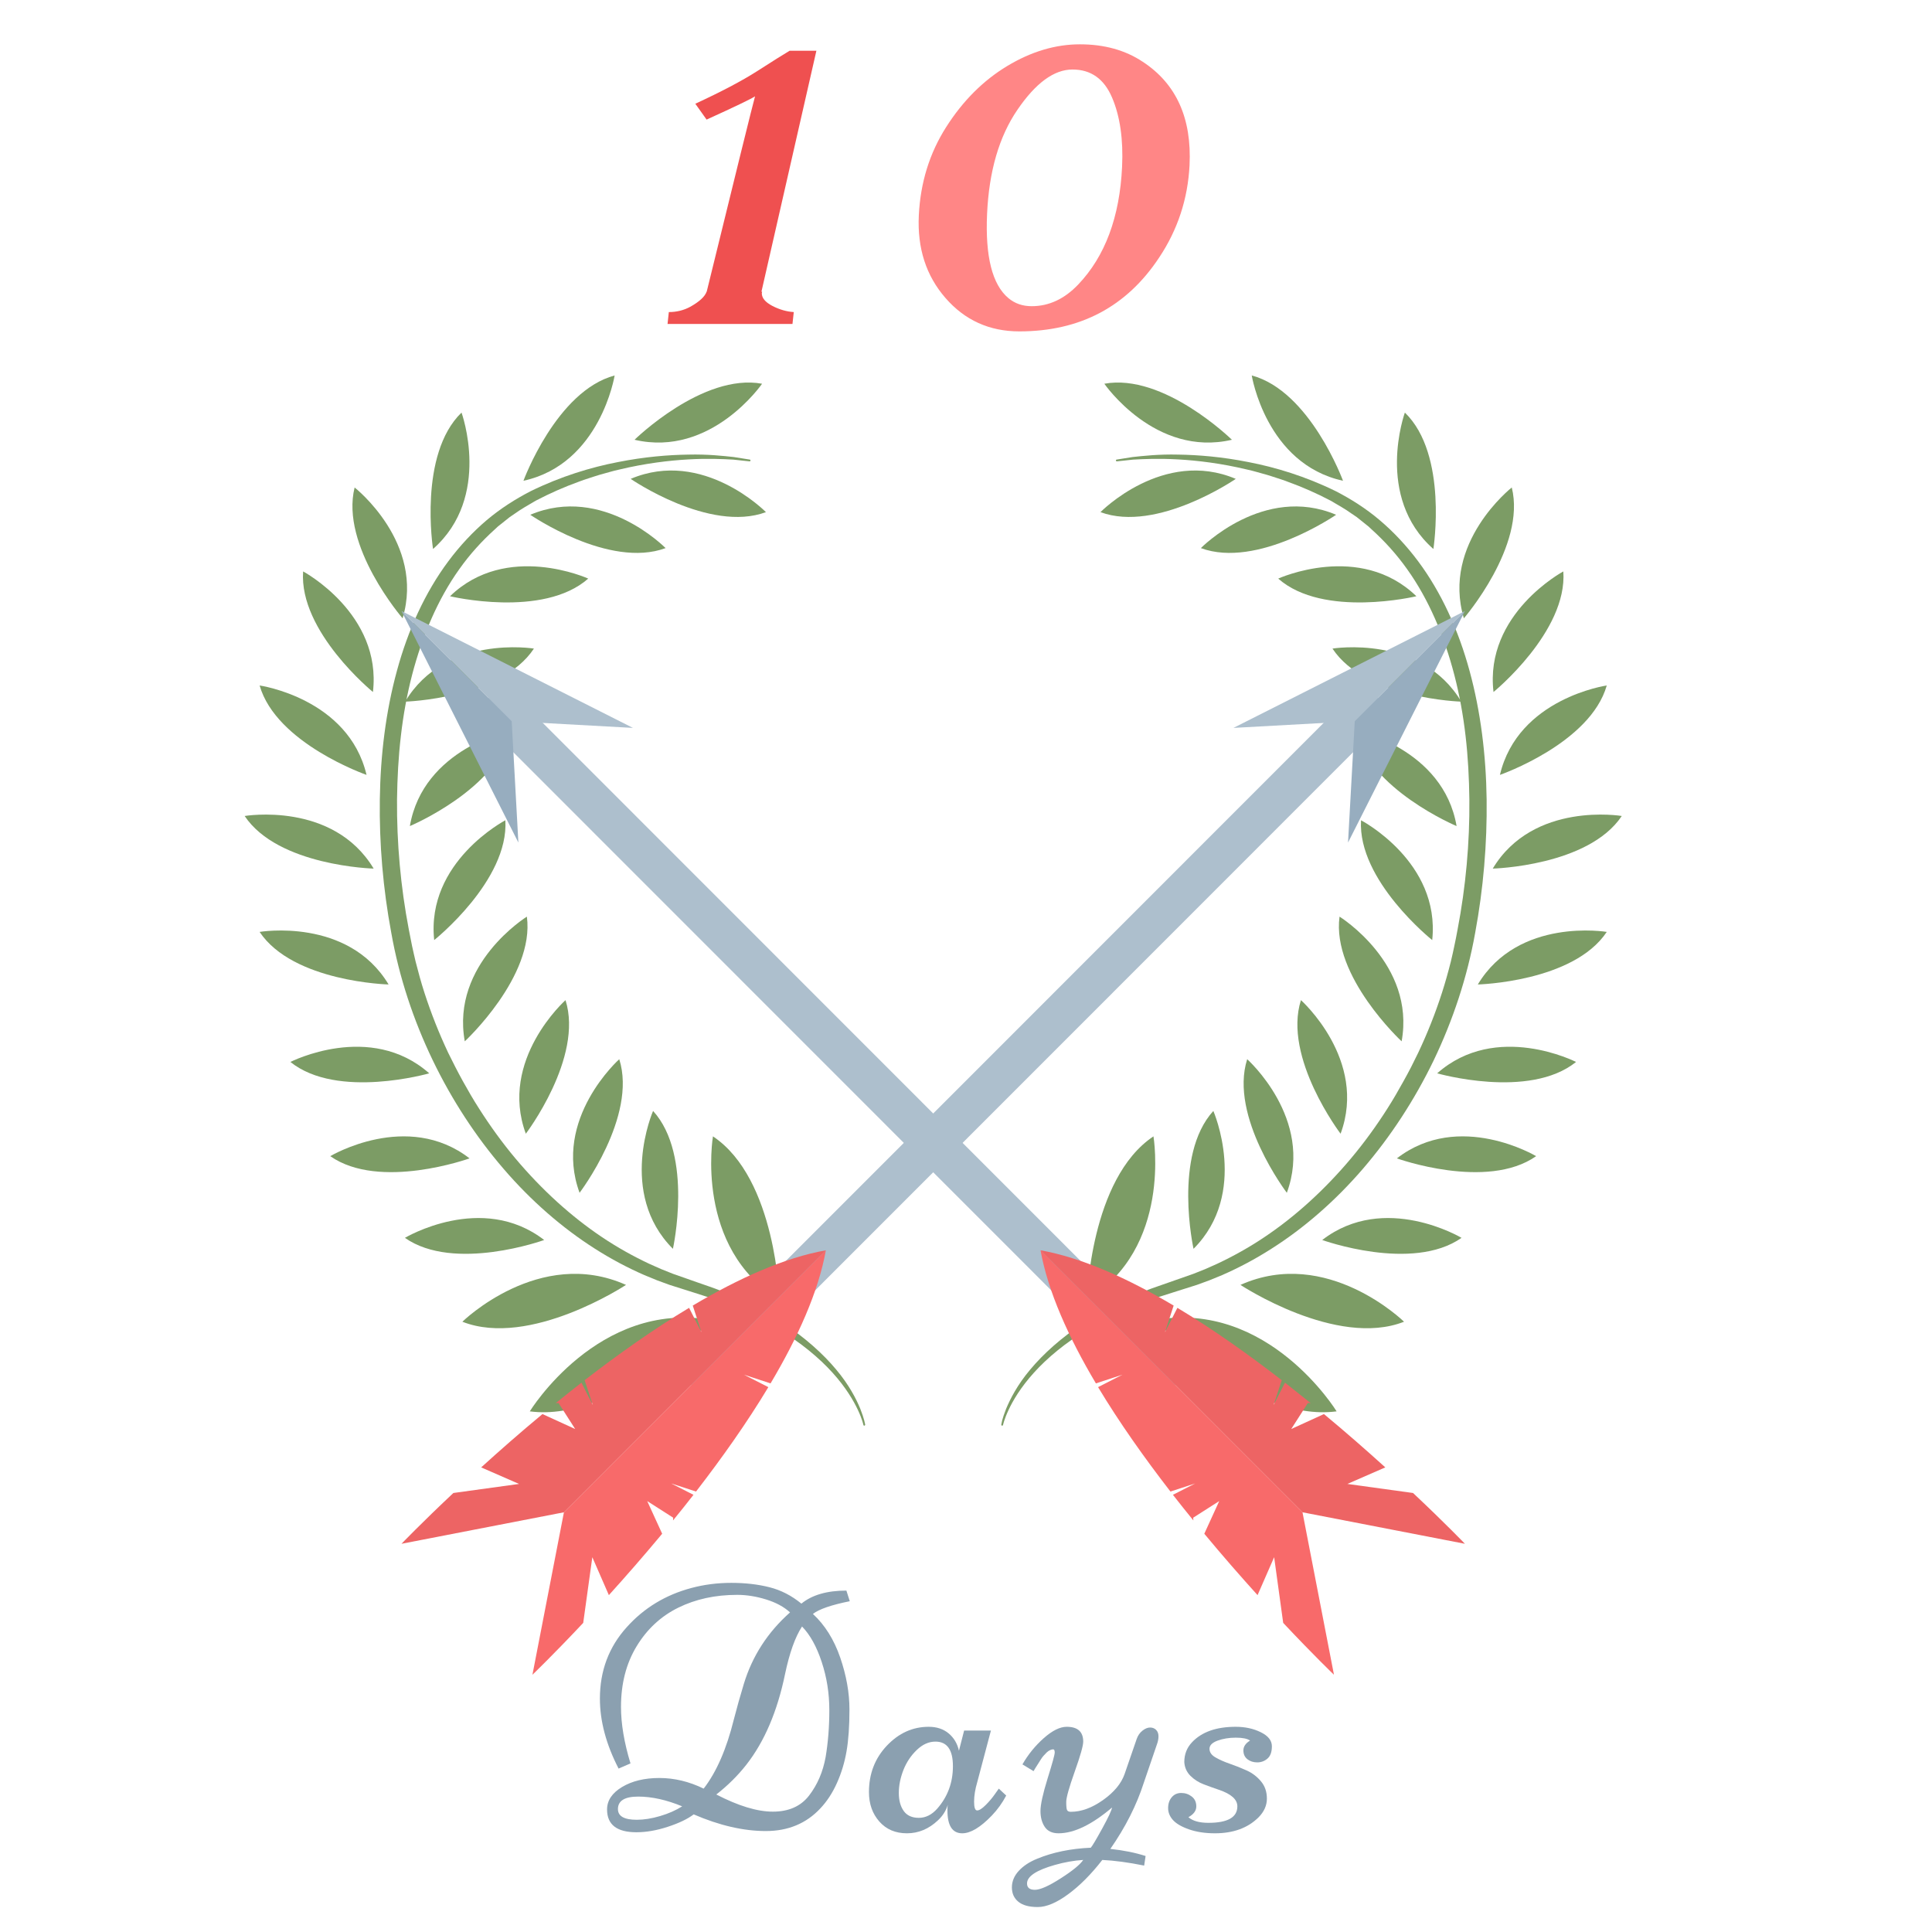 <?xml version="1.0" encoding="UTF-8"?>
<svg xmlns="http://www.w3.org/2000/svg" xmlns:xlink="http://www.w3.org/1999/xlink" width="375pt" height="375pt" viewBox="0 0 375 375" version="1.2">
<defs>
<g>
<symbol overflow="visible" id="glyph0-0">
<path style="stroke:none;" d=""/>
</symbol>
<symbol overflow="visible" id="glyph0-1">
<path style="stroke:none;" d="M 16.672 0 L 5.891 0 L 6.953 -4.141 C 13.141 -29.379 16.441 -42.727 16.859 -44.188 C 16.023 -43.645 12.891 -42.141 7.453 -39.672 L 5.266 -42.75 C 10.316 -45.082 14.328 -47.195 17.297 -49.094 C 20.266 -51 22.352 -52.312 23.562 -53.031 L 28.766 -53.031 Z M 18.234 -6.266 L 18.172 -5.953 C 18.172 -5.035 18.859 -4.219 20.234 -3.5 C 21.617 -2.789 23 -2.395 24.375 -2.312 L 24.125 0 L -0.125 0 L 0.125 -2.312 C 1.625 -2.312 3.004 -2.648 4.266 -3.328 C 6.055 -4.328 7.117 -5.305 7.453 -6.266 Z M 18.234 -6.266 "/>
</symbol>
<symbol overflow="visible" id="glyph0-2">
<path style="stroke:none;" d="M 24.5 1.438 C 18.695 1.438 13.914 -0.723 10.156 -5.047 C 6.395 -9.367 4.672 -14.711 4.984 -21.078 C 5.297 -27.453 7.07 -33.176 10.312 -38.25 C 13.551 -43.332 17.5 -47.273 22.156 -50.078 C 26.812 -52.879 31.508 -54.281 36.25 -54.281 C 41 -54.281 45.066 -53.148 48.453 -50.891 C 54.961 -46.629 57.988 -39.926 57.531 -30.781 C 57.195 -24.258 55.234 -18.301 51.641 -12.906 C 45.328 -3.344 36.281 1.438 24.5 1.438 Z M 22.375 -5.016 C 23.625 -3.973 25.129 -3.453 26.891 -3.453 C 30.234 -3.453 33.238 -4.848 35.906 -7.641 C 41.133 -13.117 43.977 -20.742 44.438 -30.516 C 44.688 -35.867 44.035 -40.352 42.484 -43.969 C 40.941 -47.582 38.383 -49.391 34.812 -49.391 C 31.238 -49.391 27.676 -46.785 24.125 -41.578 C 20.57 -36.379 18.609 -29.645 18.234 -21.375 C 17.859 -13.102 19.238 -7.648 22.375 -5.016 Z M 22.375 -5.016 "/>
</symbol>
<symbol overflow="visible" id="glyph1-0">
<path style="stroke:none;" d=""/>
</symbol>
<symbol overflow="visible" id="glyph1-1">
<path style="stroke:none;" d="M 9.609 -13.031 L 7.297 -12.031 C 4.879 -16.727 3.672 -21.254 3.672 -25.609 C 3.672 -31.004 5.406 -35.625 8.875 -39.469 C 12.227 -43.207 16.406 -45.742 21.406 -47.078 C 23.875 -47.742 26.461 -48.078 29.172 -48.078 C 31.879 -48.078 34.344 -47.797 36.562 -47.234 C 38.789 -46.68 40.863 -45.617 42.781 -44.047 C 44.844 -45.734 47.754 -46.578 51.516 -46.578 L 52.172 -44.516 C 48.598 -43.797 46.211 -42.973 45.016 -42.047 C 47.348 -39.891 49.113 -37.07 50.312 -33.594 C 51.508 -30.113 52.109 -26.754 52.109 -23.516 C 52.109 -20.285 51.922 -17.582 51.547 -15.406 C 51.172 -13.227 50.551 -11.176 49.688 -9.25 C 48.832 -7.332 47.766 -5.691 46.484 -4.328 C 43.742 -1.379 40.207 0.094 35.875 0.094 C 31.539 0.094 26.875 -0.984 21.875 -3.141 C 20.695 -2.242 19.023 -1.441 16.859 -0.734 C 14.691 -0.023 12.66 0.328 10.766 0.328 C 6.961 0.328 5.062 -1.145 5.062 -4.094 C 5.062 -5.832 6.031 -7.285 7.969 -8.453 C 9.906 -9.617 12.32 -10.203 15.219 -10.203 C 18.125 -10.203 20.988 -9.516 23.812 -8.141 C 26.301 -11.359 28.254 -15.836 29.672 -21.578 C 30.254 -23.836 30.898 -26.133 31.609 -28.469 C 33.254 -33.875 36.242 -38.5 40.578 -42.344 C 39.398 -43.426 37.848 -44.266 35.922 -44.859 C 34.004 -45.453 32.133 -45.75 30.312 -45.75 C 26.062 -45.75 22.254 -44.922 18.891 -43.266 C 15.523 -41.609 12.828 -39.109 10.797 -35.766 C 8.773 -32.43 7.766 -28.508 7.766 -24 C 7.766 -20.738 8.379 -17.082 9.609 -13.031 Z M 48.203 -23.391 C 48.203 -26.641 47.707 -29.754 46.719 -32.734 C 45.738 -35.711 44.469 -38.004 42.906 -39.609 C 41.57 -37.566 40.473 -34.488 39.609 -30.375 C 38.117 -23.145 35.617 -17.285 32.109 -12.797 C 30.461 -10.691 28.516 -8.758 26.266 -7 C 30.555 -4.781 34.211 -3.672 37.234 -3.672 C 40.305 -3.672 42.645 -4.703 44.25 -6.766 C 45.883 -8.879 46.961 -11.379 47.484 -14.266 C 47.961 -17.109 48.203 -20.148 48.203 -23.391 Z M 19.641 -4.703 C 16.586 -5.961 13.742 -6.594 11.109 -6.594 C 8.484 -6.594 7.172 -5.785 7.172 -4.172 C 7.172 -2.785 8.391 -2.094 10.828 -2.094 C 12.211 -2.094 13.719 -2.332 15.344 -2.812 C 16.977 -3.289 18.41 -3.922 19.641 -4.703 Z M 19.641 -4.703 "/>
</symbol>
<symbol overflow="visible" id="glyph1-2">
<path style="stroke:none;" d="M 18.438 -19.406 L 23.641 -19.406 L 21 -9.438 C 20.582 -8.031 20.375 -6.754 20.375 -5.609 C 20.375 -4.473 20.57 -3.906 20.969 -3.906 C 21.375 -3.906 21.926 -4.254 22.625 -4.953 C 23.32 -5.648 23.914 -6.352 24.406 -7.062 L 25.172 -8.141 L 26.609 -6.797 C 25.867 -5.379 24.938 -4.082 23.812 -2.906 C 21.602 -0.613 19.691 0.531 18.078 0.531 C 16.16 0.531 15.203 -0.945 15.203 -3.906 C 15.203 -4.395 15.223 -4.758 15.266 -5 C 14.93 -3.863 14.301 -2.863 13.375 -2 C 11.594 -0.312 9.582 0.531 7.344 0.531 C 5.113 0.531 3.328 -0.227 1.984 -1.75 C 0.641 -3.27 -0.031 -5.176 -0.031 -7.469 C -0.031 -11.02 1.125 -14.02 3.438 -16.469 C 5.75 -18.914 8.457 -20.141 11.562 -20.141 C 13.125 -20.141 14.414 -19.711 15.438 -18.859 C 16.457 -18.004 17.125 -16.883 17.438 -15.5 Z M 12.875 -17.266 C 11.582 -17.266 10.375 -16.723 9.25 -15.641 C 8.125 -14.566 7.258 -13.27 6.656 -11.75 C 6.062 -10.227 5.766 -8.742 5.766 -7.297 C 5.766 -5.859 6.082 -4.691 6.719 -3.797 C 7.352 -2.91 8.332 -2.469 9.656 -2.469 C 10.977 -2.469 12.172 -3.066 13.234 -4.266 C 15.254 -6.578 16.266 -9.32 16.266 -12.5 C 16.266 -15.676 15.133 -17.266 12.875 -17.266 Z M 12.875 -17.266 "/>
</symbol>
<symbol overflow="visible" id="glyph1-3">
<path style="stroke:none;" d="M 1.562 -11.531 L -0.594 -12.844 C 0.508 -14.77 1.891 -16.469 3.547 -17.938 C 5.203 -19.406 6.688 -20.141 8 -20.141 C 10.133 -20.141 11.203 -19.18 11.203 -17.266 C 11.203 -16.461 10.648 -14.516 9.547 -11.422 C 8.453 -8.336 7.906 -6.383 7.906 -5.562 C 7.906 -4.738 7.957 -4.211 8.062 -3.984 C 8.176 -3.754 8.422 -3.641 8.797 -3.641 C 10.816 -3.641 12.898 -4.398 15.047 -5.922 C 17.191 -7.441 18.586 -9.125 19.234 -10.969 L 21.578 -17.766 C 21.816 -18.453 22.191 -18.992 22.703 -19.391 C 23.211 -19.797 23.707 -20 24.188 -20 C 24.664 -20 25.055 -19.844 25.359 -19.531 C 25.66 -19.227 25.812 -18.816 25.812 -18.297 C 25.812 -17.785 25.707 -17.254 25.5 -16.703 L 22.969 -9.297 C 21.57 -4.941 19.406 -0.656 16.469 3.562 C 19.02 3.832 21.301 4.289 23.312 4.938 L 23.031 6.797 C 19.969 6.18 17.258 5.816 14.906 5.703 C 12.75 8.484 10.539 10.703 8.281 12.359 C 6.031 14.016 4.062 14.844 2.375 14.844 C 0.695 14.844 -0.555 14.5 -1.391 13.812 C -2.223 13.133 -2.641 12.207 -2.641 11.031 C -2.641 9.852 -2.191 8.781 -1.297 7.812 C -0.41 6.852 0.773 6.07 2.266 5.469 C 5.285 4.219 8.754 3.504 12.672 3.328 C 12.984 2.973 13.727 1.723 14.906 -0.422 C 16.082 -2.566 16.711 -3.914 16.797 -4.469 C 12.867 -1.133 9.406 0.531 6.406 0.531 C 5.176 0.531 4.285 0.113 3.734 -0.719 C 3.18 -1.551 2.906 -2.578 2.906 -3.797 C 2.906 -5.023 3.363 -7.117 4.281 -10.078 C 5.207 -13.047 5.672 -14.734 5.672 -15.141 C 5.672 -15.555 5.57 -15.766 5.375 -15.766 C 5.188 -15.766 4.984 -15.711 4.766 -15.609 C 4.547 -15.516 4.328 -15.363 4.109 -15.156 C 3.898 -14.945 3.707 -14.742 3.531 -14.547 C 3.352 -14.359 3.16 -14.098 2.953 -13.766 C 2.742 -13.43 2.582 -13.176 2.469 -13 C 2 -12.27 1.695 -11.781 1.562 -11.531 Z M 11.203 5.703 C 9.398 5.816 7.566 6.141 5.703 6.672 C 2.098 7.691 0.297 8.891 0.297 10.266 C 0.297 11.086 0.805 11.5 1.828 11.5 C 2.859 11.5 4.523 10.758 6.828 9.281 C 9.141 7.801 10.598 6.609 11.203 5.703 Z M 11.203 5.703 "/>
</symbol>
<symbol overflow="visible" id="glyph1-4">
<path style="stroke:none;" d="M 3.109 -0.234 C 1.66 -0.742 0.625 -1.348 0 -2.047 C -0.625 -2.742 -0.938 -3.516 -0.938 -4.359 C -0.938 -5.211 -0.703 -5.914 -0.234 -6.469 C 0.234 -7.02 0.848 -7.297 1.609 -7.297 C 2.379 -7.297 3.055 -7.066 3.641 -6.609 C 4.234 -6.16 4.531 -5.52 4.531 -4.688 C 4.531 -3.852 4.02 -3.156 3 -2.594 C 3.844 -1.863 5.133 -1.5 6.875 -1.5 C 10.625 -1.5 12.5 -2.566 12.5 -4.703 C 12.5 -6.035 11.312 -7.102 8.938 -7.906 C 7.957 -8.238 6.973 -8.594 5.984 -8.969 C 4.992 -9.344 4.129 -9.895 3.391 -10.625 C 2.66 -11.363 2.266 -12.254 2.203 -13.297 C 2.203 -14.805 2.703 -16.086 3.703 -17.141 C 5.586 -19.141 8.41 -20.141 12.172 -20.141 C 14.016 -20.141 15.645 -19.785 17.062 -19.078 C 18.488 -18.379 19.203 -17.473 19.203 -16.359 C 19.203 -15.254 18.914 -14.457 18.344 -13.969 C 17.781 -13.477 17.117 -13.234 16.359 -13.234 C 15.609 -13.234 14.973 -13.438 14.453 -13.844 C 13.93 -14.258 13.672 -14.832 13.672 -15.562 C 13.672 -16.301 14.102 -16.938 14.969 -17.469 C 14.438 -17.844 13.516 -18.031 12.203 -18.031 C 10.891 -18.031 9.707 -17.836 8.656 -17.453 C 7.613 -17.066 7.094 -16.539 7.094 -15.875 C 7.094 -15.207 7.477 -14.648 8.25 -14.203 C 9.02 -13.754 9.945 -13.344 11.031 -12.969 C 12.125 -12.594 13.211 -12.16 14.297 -11.672 C 15.391 -11.18 16.316 -10.477 17.078 -9.562 C 17.848 -8.656 18.234 -7.535 18.234 -6.203 C 18.234 -4.867 17.691 -3.656 16.609 -2.562 C 14.535 -0.5 11.711 0.531 8.141 0.531 C 6.242 0.531 4.566 0.273 3.109 -0.234 Z M 3.109 -0.234 "/>
</symbol>
</g>
<clipPath id="clip1">
  <path d="M 242 72.332 L 261 72.332 L 261 94 L 242 94 Z M 242 72.332 "/>
</clipPath>
<clipPath id="clip2">
  <path d="M 101 72.332 L 120 72.332 L 120 94 L 101 94 Z M 101 72.332 "/>
</clipPath>
<clipPath id="clip3">
  <path d="M 47.258 158 L 73 158 L 73 169 L 47.258 169 Z M 47.258 158 "/>
</clipPath>
<clipPath id="clip4">
  <path d="M 103 242 L 161 242 L 161 325.082 L 103 325.082 Z M 103 242 "/>
</clipPath>
<clipPath id="clip5">
  <path d="M 201 242 L 259 242 L 259 325.082 L 201 325.082 Z M 201 242 "/>
</clipPath>
</defs>
<g id="surface1">
<path style=" stroke:none;fill-rule:nonzero;fill:rgb(48.63%,61.179%,39.609%);fill-opacity:1;" d="M 194.352 276.504 C 194.352 276.504 194.395 276.234 194.52 275.699 C 194.598 275.453 194.691 275.133 194.809 274.746 C 194.949 274.383 195.109 273.953 195.281 273.461 C 196.074 271.555 197.465 268.793 199.98 265.816 C 202.473 262.832 205.992 259.609 210.551 256.645 C 211.695 255.949 212.887 255.188 214.137 254.473 C 215.41 253.809 216.727 253.121 218.074 252.414 C 219.457 251.785 220.891 251.195 222.355 250.562 C 223.082 250.23 223.855 249.984 224.625 249.707 C 225.383 249.438 226.164 249.16 226.945 248.895 C 228.488 248.348 230.051 247.801 231.645 247.246 C 232.406 246.945 233.152 246.633 233.926 246.336 C 234.684 246.004 235.465 245.648 236.234 245.309 C 239.316 243.863 242.41 242.148 245.406 240.137 C 251.43 236.109 257.125 230.918 262.207 224.871 C 264.754 221.84 267.129 218.574 269.312 215.141 C 270.406 213.426 271.434 211.648 272.426 209.852 C 272.941 208.961 273.402 208.031 273.895 207.121 C 274.355 206.191 274.812 205.27 275.273 204.34 C 277.051 200.582 278.602 196.684 279.887 192.691 C 280.527 190.699 281.094 188.676 281.609 186.633 C 281.836 185.613 282.102 184.586 282.293 183.57 C 282.52 182.5 282.734 181.43 282.914 180.422 C 284.508 172.105 285.281 163.562 285.203 155.203 C 285.152 151.027 284.938 146.895 284.465 142.836 C 283.996 138.789 283.277 134.82 282.285 131.008 C 280.305 123.387 277.297 116.32 273.145 110.508 C 271.078 107.586 268.734 105.016 266.242 102.766 L 265.781 102.34 L 265.676 102.23 C 265.793 102.316 265.664 102.23 265.676 102.23 L 265.609 102.18 L 265.355 101.977 C 265.012 101.707 264.68 101.43 264.336 101.16 C 264.004 100.895 263.664 100.625 263.332 100.359 C 263 100.133 262.68 99.918 262.348 99.695 C 261.094 98.785 259.672 98.004 258.312 97.199 C 255.531 95.734 252.738 94.512 249.996 93.527 C 249.332 93.25 248.637 93.047 247.965 92.82 C 247.289 92.609 246.625 92.371 245.965 92.18 C 244.637 91.828 243.34 91.41 242.066 91.141 C 236.996 89.922 232.438 89.387 228.68 89.172 C 224.902 88.957 221.938 89.098 219.906 89.215 C 217.895 89.43 216.801 89.547 216.801 89.547 L 216.793 89.547 C 216.695 89.559 216.609 89.48 216.598 89.387 C 216.586 89.301 216.652 89.215 216.75 89.203 C 216.75 89.203 217.82 89.031 219.84 88.711 C 221.875 88.496 224.859 88.145 228.691 88.238 C 232.5 88.293 237.145 88.656 242.355 89.695 C 247.578 90.703 253.379 92.449 259.266 95.336 C 262.176 96.836 265.098 98.668 267.793 100.957 C 270.492 103.238 273.004 105.926 275.254 108.934 C 279.758 114.973 283.086 122.305 285.238 130.203 C 287.398 138.105 288.438 146.574 288.555 155.16 C 288.66 163.754 287.922 172.488 286.328 181.074 C 284.797 189.672 282.004 198.043 278.293 205.785 C 274.547 213.535 269.871 220.664 264.539 226.863 C 259.199 233.07 253.164 238.328 246.828 242.352 C 243.672 244.375 240.43 246.09 237.199 247.5 C 236.375 247.832 235.562 248.164 234.77 248.496 C 233.945 248.797 233.145 249.086 232.34 249.387 C 230.715 249.898 229.129 250.402 227.578 250.895 C 226.797 251.141 226.027 251.387 225.266 251.633 C 224.516 251.879 223.758 252.105 223.039 252.406 C 221.598 252.973 220.172 253.539 218.793 254.086 C 217.453 254.719 216.148 255.336 214.887 255.938 C 213.633 256.578 212.469 257.285 211.301 257.918 C 206.766 260.625 203.211 263.633 200.684 266.438 C 198.137 269.254 196.598 271.855 195.754 273.688 C 194.895 275.527 194.691 276.578 194.691 276.578 C 194.672 276.672 194.574 276.738 194.48 276.715 C 194.395 276.695 194.328 276.609 194.352 276.512 L 194.352 276.504 "/>
<path style=" stroke:none;fill-rule:nonzero;fill:rgb(48.63%,61.179%,39.609%);fill-opacity:1;" d="M 210.98 252.266 C 210.98 252.266 211.57 228.789 223.887 220.566 C 223.887 220.566 227.555 242.289 210.98 252.266 "/>
<path style=" stroke:none;fill-rule:nonzero;fill:rgb(48.63%,61.179%,39.609%);fill-opacity:1;" d="M 231.664 242.395 C 231.664 242.395 227.633 224.281 235.508 215.633 C 235.508 215.633 242.473 231.574 231.664 242.395 "/>
<path style=" stroke:none;fill-rule:nonzero;fill:rgb(48.63%,61.179%,39.609%);fill-opacity:1;" d="M 249.773 231.52 C 249.773 231.52 238.535 216.746 242.078 205.59 C 242.078 205.59 255.07 217.164 249.773 231.52 "/>
<path style=" stroke:none;fill-rule:nonzero;fill:rgb(48.63%,61.179%,39.609%);fill-opacity:1;" d="M 260.207 220.055 C 260.207 220.055 248.969 205.281 252.512 194.125 C 252.512 194.125 265.504 205.707 260.207 220.055 "/>
<path style=" stroke:none;fill-rule:nonzero;fill:rgb(48.63%,61.179%,39.609%);fill-opacity:1;" d="M 272.055 202.121 C 272.055 202.121 258.441 189.512 260.004 177.918 C 260.004 177.918 274.793 187.07 272.055 202.121 "/>
<path style=" stroke:none;fill-rule:nonzero;fill:rgb(48.63%,61.179%,39.609%);fill-opacity:1;" d="M 277.992 182.469 C 277.992 182.469 263.48 170.906 264.176 159.215 C 264.176 159.215 279.609 167.266 277.992 182.469 "/>
<path style=" stroke:none;fill-rule:nonzero;fill:rgb(48.63%,61.179%,39.609%);fill-opacity:1;" d="M 282.723 160.34 C 282.723 160.34 265.609 153.168 263.098 141.723 C 263.098 141.723 280.145 145.258 282.723 160.34 "/>
<path style=" stroke:none;fill-rule:nonzero;fill:rgb(48.63%,61.179%,39.609%);fill-opacity:1;" d="M 283.633 136.188 C 283.633 136.188 265.086 135.652 258.633 125.891 C 258.633 125.891 275.797 123.055 283.633 136.188 "/>
<path style=" stroke:none;fill-rule:nonzero;fill:rgb(48.63%,61.179%,39.609%);fill-opacity:1;" d="M 274.922 115.73 C 274.922 115.73 256.879 120.055 248.102 112.305 C 248.102 112.305 263.941 105.09 274.922 115.73 "/>
<path style=" stroke:none;fill-rule:nonzero;fill:rgb(48.63%,61.179%,39.609%);fill-opacity:1;" d="M 259.34 99.918 C 259.34 99.918 244.059 110.453 233.09 106.387 C 233.09 106.387 245.266 93.957 259.34 99.918 "/>
<path style=" stroke:none;fill-rule:nonzero;fill:rgb(48.63%,61.179%,39.609%);fill-opacity:1;" d="M 239.863 92.949 C 239.863 92.949 224.582 103.473 213.602 99.406 C 213.602 99.406 225.781 86.977 239.863 92.949 "/>
<path style=" stroke:none;fill-rule:nonzero;fill:rgb(48.63%,61.179%,39.609%);fill-opacity:1;" d="M 239.113 85.359 C 239.113 85.359 225.867 72.367 214.352 74.484 C 214.352 74.484 224.219 88.828 239.113 85.359 "/>
<g clip-path="url(#clip1)" clip-rule="nonzero">
<path style=" stroke:none;fill-rule:nonzero;fill:rgb(48.63%,61.179%,39.609%);fill-opacity:1;" d="M 260.676 93.316 C 260.676 93.316 254.277 75.895 242.965 72.879 C 242.965 72.879 245.727 90.059 260.676 93.316 "/>
</g>
<path style=" stroke:none;fill-rule:nonzero;fill:rgb(48.63%,61.179%,39.609%);fill-opacity:1;" d="M 278.219 106.559 C 278.219 106.559 281.105 88.219 272.684 80.082 C 272.684 80.082 266.746 96.441 278.219 106.559 "/>
<path style=" stroke:none;fill-rule:nonzero;fill:rgb(48.63%,61.179%,39.609%);fill-opacity:1;" d="M 284.137 120.012 C 284.137 120.012 296.27 105.98 293.434 94.621 C 293.434 94.621 279.746 105.367 284.137 120.012 "/>
<path style=" stroke:none;fill-rule:nonzero;fill:rgb(48.63%,61.179%,39.609%);fill-opacity:1;" d="M 289.891 134.316 C 289.891 134.316 304.273 122.594 303.441 110.914 C 303.441 110.914 288.094 119.125 289.891 134.316 "/>
<path style=" stroke:none;fill-rule:nonzero;fill:rgb(48.63%,61.179%,39.609%);fill-opacity:1;" d="M 291.133 150.406 C 291.133 150.406 308.664 144.312 311.871 133.051 C 311.871 133.051 294.652 135.516 291.133 150.406 "/>
<path style=" stroke:none;fill-rule:nonzero;fill:rgb(48.63%,61.179%,39.609%);fill-opacity:1;" d="M 289.742 168.594 C 289.742 168.594 308.297 168.121 314.785 158.383 C 314.785 158.383 297.617 155.48 289.742 168.594 "/>
<path style=" stroke:none;fill-rule:nonzero;fill:rgb(48.63%,61.179%,39.609%);fill-opacity:1;" d="M 286.844 191.086 C 286.844 191.086 305.387 190.625 311.871 180.883 C 311.871 180.883 294.719 177.98 286.844 191.086 "/>
<path style=" stroke:none;fill-rule:nonzero;fill:rgb(48.63%,61.179%,39.609%);fill-opacity:1;" d="M 278.957 208.332 C 278.957 208.332 296.793 213.461 305.91 206.125 C 305.91 206.125 290.418 198.195 278.957 208.332 "/>
<path style=" stroke:none;fill-rule:nonzero;fill:rgb(48.63%,61.179%,39.609%);fill-opacity:1;" d="M 271.133 224.84 C 271.133 224.84 288.586 231.133 298.164 224.41 C 298.164 224.41 283.227 215.484 271.133 224.84 "/>
<path style=" stroke:none;fill-rule:nonzero;fill:rgb(48.63%,61.179%,39.609%);fill-opacity:1;" d="M 256.645 240.684 C 256.645 240.684 274.098 246.988 283.684 240.266 C 283.684 240.266 268.746 231.336 256.645 240.684 "/>
<path style=" stroke:none;fill-rule:nonzero;fill:rgb(48.63%,61.179%,39.609%);fill-opacity:1;" d="M 240.773 249.398 C 240.773 249.398 259.402 261.707 272.523 256.547 C 272.523 256.547 257.574 241.871 240.773 249.398 "/>
<path style=" stroke:none;fill-rule:nonzero;fill:rgb(48.63%,61.179%,39.609%);fill-opacity:1;" d="M 224.238 256.215 C 224.238 256.215 242.516 276.148 259.438 273.945 C 259.438 273.945 246.188 252.309 224.238 256.215 "/>
<path style=" stroke:none;fill-rule:nonzero;fill:rgb(48.63%,61.179%,39.609%);fill-opacity:1;" d="M 167.93 276.504 C 167.93 276.504 167.875 276.234 167.746 275.699 C 167.672 275.453 167.574 275.133 167.457 274.746 C 167.328 274.383 167.168 273.953 166.988 273.461 C 166.207 271.555 164.805 268.793 162.289 265.816 C 159.805 262.832 156.273 259.609 151.727 256.645 C 150.57 255.949 149.395 255.188 148.141 254.473 C 146.859 253.809 145.551 253.121 144.203 252.414 C 142.824 251.785 141.379 251.195 139.914 250.562 C 139.184 250.23 138.414 249.984 137.656 249.707 C 136.883 249.438 136.102 249.16 135.32 248.895 C 133.793 248.348 132.219 247.801 130.625 247.246 C 129.875 246.945 129.113 246.633 128.344 246.336 C 127.586 246.004 126.812 245.648 126.031 245.309 C 122.949 243.863 119.867 242.148 116.863 240.137 C 110.848 236.109 105.145 230.918 100.059 224.871 C 97.512 221.84 95.148 218.574 92.965 215.141 C 91.863 213.426 90.836 211.648 89.84 209.852 C 89.336 208.961 88.867 208.031 88.387 207.121 C 87.926 206.191 87.465 205.27 86.992 204.34 C 85.219 200.582 83.676 196.684 82.383 192.691 C 81.738 190.699 81.184 188.676 80.668 186.633 C 80.445 185.613 80.176 184.586 79.973 183.57 C 79.75 182.5 79.547 181.43 79.352 180.422 C 77.758 172.105 77 163.562 77.062 155.203 C 77.117 151.027 77.332 146.895 77.812 142.836 C 78.273 138.789 79 134.82 79.984 131.008 C 81.977 123.387 84.98 116.32 89.125 110.508 C 91.188 107.586 93.531 105.016 96.027 102.766 L 96.484 102.34 L 96.605 102.23 C 96.484 102.316 96.605 102.23 96.605 102.23 L 96.656 102.18 L 96.914 101.977 C 97.258 101.707 97.598 101.43 97.941 101.16 C 98.273 100.895 98.605 100.625 98.949 100.359 C 99.27 100.133 99.602 99.918 99.922 99.695 C 101.184 98.785 102.598 98.004 103.957 97.199 C 106.75 95.734 109.543 94.512 112.27 93.527 C 112.945 93.25 113.629 93.047 114.305 92.82 C 114.988 92.609 115.641 92.371 116.305 92.18 C 117.645 91.828 118.926 91.41 120.199 91.141 C 125.285 89.922 129.844 89.387 133.598 89.172 C 137.367 88.957 140.34 89.098 142.363 89.215 C 144.387 89.43 145.465 89.547 145.465 89.547 L 145.488 89.547 C 145.586 89.559 145.668 89.48 145.668 89.387 C 145.691 89.301 145.625 89.215 145.531 89.203 C 145.531 89.203 144.449 89.031 142.426 88.711 C 140.406 88.496 137.406 88.145 133.586 88.238 C 129.766 88.293 125.133 88.656 119.91 89.695 C 114.699 90.703 108.898 92.449 103.004 95.336 C 100.102 96.836 97.184 98.668 94.473 100.957 C 91.789 103.238 89.262 105.926 87.027 108.934 C 82.52 114.973 79.184 122.305 77.043 130.203 C 74.879 138.105 73.844 146.574 73.723 155.16 C 73.605 163.754 74.344 172.488 75.949 181.074 C 77.469 189.672 80.262 198.043 83.988 205.785 C 87.723 213.535 92.398 220.664 97.738 226.863 C 103.066 233.07 109.113 238.328 115.438 242.352 C 118.605 244.375 121.848 246.09 125.082 247.5 C 125.895 247.832 126.707 248.164 127.508 248.496 C 128.324 248.797 129.137 249.086 129.938 249.387 C 131.555 249.898 133.148 250.402 134.699 250.895 C 135.473 251.141 136.242 251.387 137 251.633 C 137.762 251.879 138.512 252.105 139.238 252.406 C 140.684 252.973 142.094 253.539 143.477 254.086 C 144.812 254.719 146.117 255.336 147.395 255.938 C 148.633 256.578 149.812 257.285 150.969 257.918 C 155.504 260.625 159.059 263.633 161.594 266.438 C 164.141 269.254 165.672 271.855 166.527 273.688 C 167.383 275.527 167.586 276.578 167.586 276.578 C 167.609 276.672 167.691 276.738 167.789 276.715 C 167.875 276.695 167.938 276.609 167.93 276.512 L 167.93 276.504 "/>
<path style=" stroke:none;fill-rule:nonzero;fill:rgb(48.63%,61.179%,39.609%);fill-opacity:1;" d="M 151.289 252.266 C 151.289 252.266 150.711 228.789 138.383 220.566 C 138.383 220.566 134.711 242.289 151.289 252.266 "/>
<path style=" stroke:none;fill-rule:nonzero;fill:rgb(48.63%,61.179%,39.609%);fill-opacity:1;" d="M 130.613 242.395 C 130.613 242.395 134.637 224.281 126.762 215.633 C 126.762 215.633 119.805 231.574 130.613 242.395 "/>
<path style=" stroke:none;fill-rule:nonzero;fill:rgb(48.63%,61.179%,39.609%);fill-opacity:1;" d="M 112.496 231.52 C 112.496 231.52 123.73 216.746 120.199 205.59 C 120.199 205.59 107.207 217.164 112.496 231.52 "/>
<path style=" stroke:none;fill-rule:nonzero;fill:rgb(48.63%,61.179%,39.609%);fill-opacity:1;" d="M 102.062 220.055 C 102.062 220.055 113.297 205.281 109.766 194.125 C 109.766 194.125 96.773 205.707 102.062 220.055 "/>
<path style=" stroke:none;fill-rule:nonzero;fill:rgb(48.63%,61.179%,39.609%);fill-opacity:1;" d="M 90.215 202.121 C 90.215 202.121 103.828 189.512 102.266 177.918 C 102.266 177.918 87.477 187.07 90.215 202.121 "/>
<path style=" stroke:none;fill-rule:nonzero;fill:rgb(48.63%,61.179%,39.609%);fill-opacity:1;" d="M 84.277 182.469 C 84.277 182.469 98.797 170.906 98.09 159.215 C 98.09 159.215 82.66 167.266 84.277 182.469 "/>
<path style=" stroke:none;fill-rule:nonzero;fill:rgb(48.63%,61.179%,39.609%);fill-opacity:1;" d="M 79.555 160.34 C 79.555 160.34 96.656 153.168 99.172 141.723 C 99.172 141.723 82.137 145.258 79.555 160.34 "/>
<path style=" stroke:none;fill-rule:nonzero;fill:rgb(48.63%,61.179%,39.609%);fill-opacity:1;" d="M 78.637 136.188 C 78.637 136.188 97.184 135.652 103.633 125.891 C 103.633 125.891 86.469 123.055 78.637 136.188 "/>
<path style=" stroke:none;fill-rule:nonzero;fill:rgb(48.63%,61.179%,39.609%);fill-opacity:1;" d="M 87.348 115.73 C 87.348 115.73 105.391 120.055 114.176 112.305 C 114.176 112.305 98.336 105.09 87.348 115.73 "/>
<path style=" stroke:none;fill-rule:nonzero;fill:rgb(48.63%,61.179%,39.609%);fill-opacity:1;" d="M 102.93 99.918 C 102.93 99.918 118.211 110.453 129.191 106.387 C 129.191 106.387 117.012 93.957 102.93 99.918 "/>
<path style=" stroke:none;fill-rule:nonzero;fill:rgb(48.63%,61.179%,39.609%);fill-opacity:1;" d="M 122.414 92.949 C 122.414 92.949 137.695 103.473 148.668 99.406 C 148.668 99.406 136.488 86.977 122.414 92.949 "/>
<path style=" stroke:none;fill-rule:nonzero;fill:rgb(48.63%,61.179%,39.609%);fill-opacity:1;" d="M 123.164 85.359 C 123.164 85.359 136.402 72.367 147.918 74.484 C 147.918 74.484 138.062 88.828 123.164 85.359 "/>
<g clip-path="url(#clip2)" clip-rule="nonzero">
<path style=" stroke:none;fill-rule:nonzero;fill:rgb(48.63%,61.179%,39.609%);fill-opacity:1;" d="M 101.602 93.316 C 101.602 93.316 108 75.895 119.301 72.879 C 119.301 72.879 116.539 90.059 101.602 93.316 "/>
</g>
<path style=" stroke:none;fill-rule:nonzero;fill:rgb(48.63%,61.179%,39.609%);fill-opacity:1;" d="M 84.051 106.559 C 84.051 106.559 81.172 88.219 89.582 80.082 C 89.582 80.082 95.523 96.441 84.051 106.559 "/>
<path style=" stroke:none;fill-rule:nonzero;fill:rgb(48.63%,61.179%,39.609%);fill-opacity:1;" d="M 78.145 120.012 C 78.145 120.012 66.008 105.98 68.832 94.621 C 68.832 94.621 82.531 105.367 78.145 120.012 "/>
<path style=" stroke:none;fill-rule:nonzero;fill:rgb(48.63%,61.179%,39.609%);fill-opacity:1;" d="M 72.387 134.316 C 72.387 134.316 58 122.594 58.836 110.914 C 58.836 110.914 74.172 119.125 72.387 134.316 "/>
<path style=" stroke:none;fill-rule:nonzero;fill:rgb(48.63%,61.179%,39.609%);fill-opacity:1;" d="M 71.145 150.406 C 71.145 150.406 53.613 144.312 50.391 133.051 C 50.391 133.051 67.625 135.516 71.145 150.406 "/>
<g clip-path="url(#clip3)" clip-rule="nonzero">
<path style=" stroke:none;fill-rule:nonzero;fill:rgb(48.63%,61.179%,39.609%);fill-opacity:1;" d="M 72.527 168.594 C 72.527 168.594 53.98 168.121 47.488 158.383 C 47.488 158.383 64.648 155.48 72.527 168.594 "/>
</g>
<path style=" stroke:none;fill-rule:nonzero;fill:rgb(48.63%,61.179%,39.609%);fill-opacity:1;" d="M 75.426 191.086 C 75.426 191.086 56.887 190.625 50.391 180.883 C 50.391 180.883 67.551 177.98 75.426 191.086 "/>
<path style=" stroke:none;fill-rule:nonzero;fill:rgb(48.63%,61.179%,39.609%);fill-opacity:1;" d="M 83.312 208.332 C 83.312 208.332 65.484 213.461 56.367 206.125 C 56.367 206.125 71.863 198.195 83.312 208.332 "/>
<path style=" stroke:none;fill-rule:nonzero;fill:rgb(48.63%,61.179%,39.609%);fill-opacity:1;" d="M 91.137 224.84 C 91.137 224.84 73.691 231.133 64.105 224.41 C 64.105 224.41 79.043 215.484 91.137 224.84 "/>
<path style=" stroke:none;fill-rule:nonzero;fill:rgb(48.63%,61.179%,39.609%);fill-opacity:1;" d="M 105.625 240.684 C 105.625 240.684 88.172 246.988 78.594 240.266 C 78.594 240.266 93.523 231.336 105.625 240.684 "/>
<path style=" stroke:none;fill-rule:nonzero;fill:rgb(48.63%,61.179%,39.609%);fill-opacity:1;" d="M 121.508 249.398 C 121.508 249.398 102.863 261.707 89.746 256.547 C 89.746 256.547 104.703 241.871 121.508 249.398 "/>
<path style=" stroke:none;fill-rule:nonzero;fill:rgb(48.63%,61.179%,39.609%);fill-opacity:1;" d="M 138.039 256.215 C 138.039 256.215 119.75 276.148 102.832 273.945 C 102.832 273.945 116.09 252.309 138.039 256.215 "/>
<path style=" stroke:none;fill-rule:nonzero;fill:rgb(67.839%,74.899%,80.389%);fill-opacity:1;" d="M 264.582 132.645 L 134.156 263.121 C 132.582 264.695 132.582 267.254 134.156 268.836 C 135.727 270.398 138.285 270.398 139.859 268.828 L 270.289 138.352 L 264.582 132.645 "/>
<path style=" stroke:none;fill-rule:nonzero;fill:rgb(67.839%,74.899%,80.389%);fill-opacity:1;" d="M 284.34 118.602 L 262.957 139.988 L 239.414 141.285 Z M 284.34 118.602 "/>
<path style=" stroke:none;fill-rule:nonzero;fill:rgb(59.219%,67.839%,74.899%);fill-opacity:1;" d="M 284.34 118.602 L 262.957 139.988 L 261.652 163.539 Z M 284.34 118.602 "/>
<g clip-path="url(#clip4)" clip-rule="nonzero">
<path style=" stroke:none;fill-rule:nonzero;fill:rgb(97.249%,41.57%,41.57%);fill-opacity:1;" d="M 114.969 302.25 L 118.18 309.613 C 121.398 306.059 124.918 302.035 128.527 297.699 L 125.625 291.359 L 130.668 294.582 L 130.633 295.117 C 131.961 293.504 133.289 291.832 134.605 290.141 L 130.27 287.934 L 135.098 289.508 C 140.105 283.031 144.984 276.148 149.137 269.242 L 144.395 266.824 L 149.566 268.516 C 154.863 259.598 158.875 250.68 160.297 242.684 L 109.457 293.535 L 103.344 325.07 C 103.344 325.07 107.336 321.25 113.203 315 L 114.969 302.25 "/>
</g>
<path style=" stroke:none;fill-rule:nonzero;fill:rgb(92.94%,39.22%,39.22%);fill-opacity:1;" d="M 100.746 288.031 L 93.395 284.82 C 96.945 281.598 100.961 278.066 105.293 274.469 L 111.641 277.371 L 108.406 272.316 L 107.871 272.348 C 109.5 271.031 111.156 269.703 112.859 268.375 L 115.062 272.711 L 113.48 267.895 C 119.953 262.887 126.848 257.992 133.75 253.852 L 136.156 258.594 L 134.465 253.41 C 143.379 248.121 152.293 244.098 160.297 242.684 L 109.457 293.535 L 77.93 299.648 C 77.93 299.648 81.762 295.652 88 289.789 L 100.746 288.031 "/>
<path style=" stroke:none;fill-rule:nonzero;fill:rgb(67.839%,74.899%,80.389%);fill-opacity:1;" d="M 97.684 132.645 L 228.113 263.121 C 229.688 264.695 229.688 267.254 228.113 268.836 C 226.539 270.398 223.98 270.398 222.41 268.828 L 91.98 138.352 L 97.684 132.645 "/>
<path style=" stroke:none;fill-rule:nonzero;fill:rgb(67.839%,74.899%,80.389%);fill-opacity:1;" d="M 77.93 118.602 L 99.32 139.988 L 122.855 141.285 Z M 77.93 118.602 "/>
<path style=" stroke:none;fill-rule:nonzero;fill:rgb(59.219%,67.839%,74.899%);fill-opacity:1;" d="M 77.93 118.602 L 99.32 139.988 L 100.617 163.539 Z M 77.93 118.602 "/>
<g clip-path="url(#clip5)" clip-rule="nonzero">
<path style=" stroke:none;fill-rule:nonzero;fill:rgb(97.249%,41.57%,41.57%);fill-opacity:1;" d="M 247.312 302.25 L 244.09 309.613 C 240.879 306.059 237.348 302.035 233.754 297.699 L 236.652 291.359 L 231.602 294.582 L 231.633 295.117 C 230.309 293.504 228.992 291.832 227.664 290.141 L 231.996 287.934 L 227.184 289.508 C 222.172 283.031 217.285 276.148 213.133 269.242 L 217.871 266.824 L 212.715 268.516 C 207.418 259.598 203.395 250.68 201.969 242.684 L 252.812 293.535 L 258.922 325.07 C 258.922 325.07 254.93 321.25 249.066 315 L 247.312 302.25 "/>
</g>
<path style=" stroke:none;fill-rule:nonzero;fill:rgb(92.94%,39.22%,39.22%);fill-opacity:1;" d="M 261.523 288.031 L 268.887 284.82 C 265.332 281.598 261.309 278.066 256.977 274.469 L 250.629 277.371 L 253.859 272.316 L 254.406 272.348 C 252.77 271.031 251.109 269.703 249.418 268.375 L 247.203 272.711 L 248.789 267.895 C 242.312 262.887 235.434 257.992 228.531 253.852 L 226.113 258.594 L 227.805 253.41 C 218.887 248.121 209.973 244.098 201.969 242.684 L 252.812 293.535 L 284.34 299.648 C 284.34 299.648 280.508 295.652 274.27 289.789 L 261.523 288.031 "/>
<g style="fill:rgb(93.729%,31.369%,31.369%);fill-opacity:1;">
  <use xlink:href="#glyph0-1" x="129.695" y="62.884"/>
</g>
<g style="fill:rgb(100%,52.55%,52.55%);fill-opacity:1;">
  <use xlink:href="#glyph0-2" x="173.358" y="62.884"/>
</g>
<g style="fill:rgb(54.509%,62.749%,69.019%);fill-opacity:1;">
  <use xlink:href="#glyph1-1" x="112.769" y="355.311"/>
</g>
<g style="fill:rgb(54.509%,62.749%,69.019%);fill-opacity:1;">
  <use xlink:href="#glyph1-2" x="168.695" y="355.311"/>
</g>
<g style="fill:rgb(54.509%,62.749%,69.019%);fill-opacity:1;">
  <use xlink:href="#glyph1-3" x="199.049" y="355.311"/>
</g>
<g style="fill:rgb(54.509%,62.749%,69.019%);fill-opacity:1;">
  <use xlink:href="#glyph1-4" x="227.669" y="355.311"/>
</g>
</g>
</svg>
